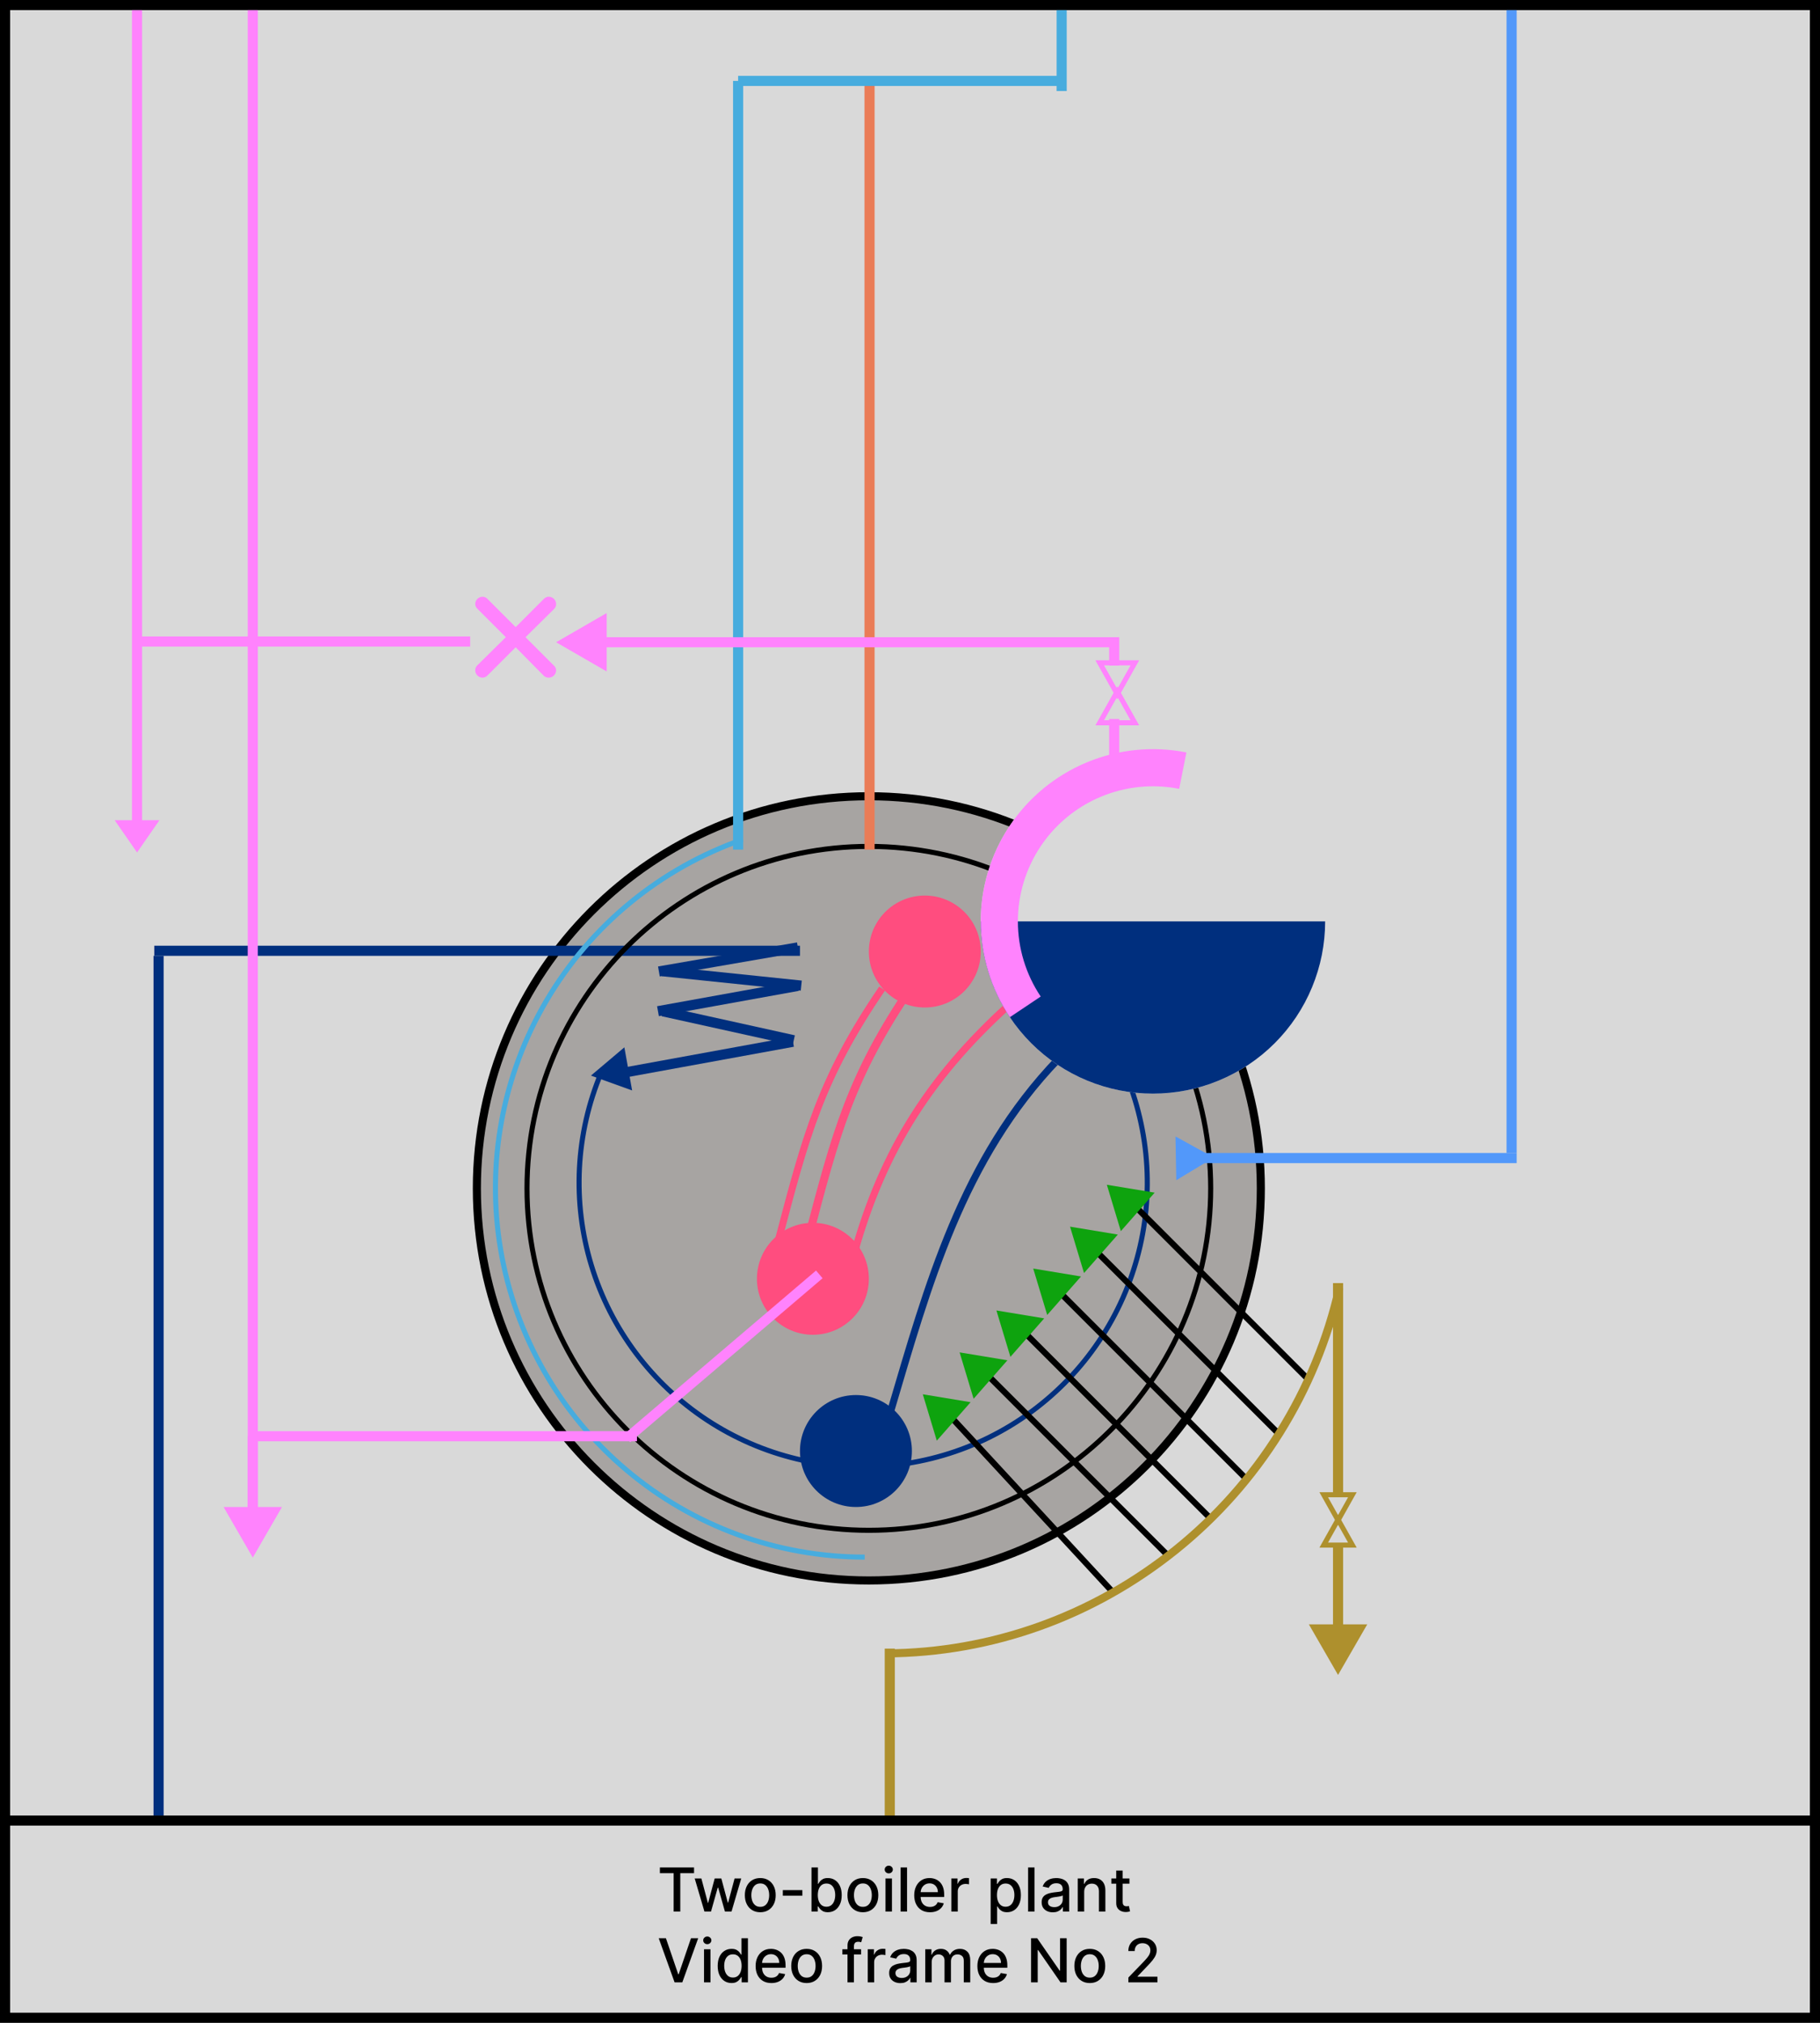 <svg width="180" height="200" viewBox="0 0 180 200" fill="none" xmlns="http://www.w3.org/2000/svg">
<g clip-path="url(#clip0_3786_356)">
<path d="M179.5 0.5H0.5V199.5H179.5V0.5Z" fill="#D9D9D9" stroke="black"/>
<path d="M85.93 156.262C107.341 156.262 124.698 138.905 124.698 117.494C124.698 96.083 107.341 78.726 85.93 78.726C64.519 78.726 47.162 96.083 47.162 117.494C47.162 138.905 64.519 156.262 85.93 156.262Z" fill="#A7A4A2" stroke="black" stroke-width="0.8"/>
<path d="M91.464 99.613C94.521 99.613 96.999 97.135 96.999 94.079C96.999 91.022 94.521 88.544 91.464 88.544C88.408 88.544 85.93 91.022 85.93 94.079C85.93 97.135 88.408 99.613 91.464 99.613Z" fill="#FF4D7F"/>
<path d="M15.683 179.5V94.504" stroke="#002F7E"/>
<path d="M15.257 94.005H79.118" stroke="#002F7E"/>
<path d="M65.166 96.049L78.911 93.672" stroke="#002F7E"/>
<path d="M65.499 96.022L79.248 97.448" stroke="#002F7E"/>
<path d="M65.074 99.977L78.906 97.478" stroke="#002F7E"/>
<path d="M65.549 99.988L78.505 102.851" stroke="#002F7E"/>
<path d="M62 106L78.427 103" stroke="#002F7E"/>
<path d="M85.93 151.303C104.602 151.303 119.739 136.166 119.739 117.494C119.739 98.822 104.602 83.685 85.93 83.685C67.258 83.685 52.121 98.822 52.121 117.494C52.121 136.166 67.258 151.303 85.93 151.303Z" stroke="black" stroke-width="0.5"/>
<path d="M73 84V8" stroke="#47ACDE"/>
<path d="M73.448 83C65.31 85.847 58.441 91.483 54.061 98.91C49.681 106.337 48.071 115.075 49.517 123.575C50.963 132.075 55.372 139.789 61.962 145.349C68.552 150.91 76.897 153.958 85.52 153.953" stroke="#47ACDE" stroke-width="0.5"/>
<path d="M120.046 114.452L116.338 116.688L116.256 112.359L120.046 114.452Z" fill="#5298FA"/>
<path d="M86 84V8" stroke="#EA7C57"/>
<path d="M73 8H105" stroke="#47ACDE"/>
<path d="M105 9V1" stroke="#47ACDE"/>
<path d="M108.225 100.583C112.041 105.919 113.87 112.423 113.394 118.966C112.918 125.509 110.168 131.679 105.62 136.407C101.072 141.135 95.013 144.123 88.493 144.852C81.973 145.581 75.404 144.006 69.923 140.4C64.443 136.793 60.398 131.383 58.488 125.107C56.578 118.831 56.925 112.084 59.467 106.036" stroke="#002F7E" stroke-width="0.5"/>
<path d="M76.989 122.603C79.702 112.29 81.163 106.647 87.244 97.736" stroke="#FF4D7F" stroke-width="0.7"/>
<path d="M79.958 122.352C82.671 112.039 84.132 106.396 90.213 97.485" stroke="#FF4D7F" stroke-width="0.8"/>
<path d="M84.215 124.905C86.928 114.592 91.464 106.851 99.979 99.188" stroke="#FF4D7F" stroke-width="0.7"/>
<path d="M88.058 139.632C91.771 127.089 95.152 114.606 104.662 104.722" stroke="#002F7E" stroke-width="0.7"/>
<path d="M80.395 131.97C83.452 131.97 85.93 129.492 85.93 126.435C85.93 123.378 83.452 120.9 80.395 120.9C77.338 120.9 74.861 123.378 74.861 126.435C74.861 129.492 77.338 131.97 80.395 131.97Z" fill="#FF4D7F"/>
<path d="M84.653 148.999C87.709 148.999 90.187 146.521 90.187 143.464C90.187 140.407 87.709 137.929 84.653 137.929C81.596 137.929 79.118 140.407 79.118 143.464C79.118 146.521 81.596 148.999 84.653 148.999Z" fill="#002F7E"/>
<path d="M114.028 108.128C123.433 108.128 131.058 100.504 131.058 91.099C131.058 81.694 123.433 74.069 114.028 74.069C104.623 74.069 96.999 81.694 96.999 91.099C96.999 100.504 104.623 108.128 114.028 108.128Z" fill="#D9D9D9"/>
<path d="M131.058 91.099C131.058 93.335 130.617 95.549 129.761 97.615C128.906 99.682 127.651 101.559 126.07 103.14C124.489 104.722 122.611 105.976 120.545 106.832C118.479 107.688 116.265 108.128 114.028 108.128C111.792 108.128 109.577 107.688 107.511 106.832C105.445 105.976 103.568 104.722 101.987 103.14C100.405 101.559 99.151 99.682 98.295 97.615C97.439 95.549 96.999 93.335 96.999 91.099H114.028H131.058Z" fill="#002F7E"/>
<path d="M99.877 100.571C98.003 97.772 97.002 94.481 96.999 91.113C96.996 87.745 97.992 84.451 99.861 81.649C101.73 78.847 104.388 76.662 107.498 75.371C110.609 74.079 114.033 73.739 117.337 74.394L116.623 77.995C114.032 77.482 111.346 77.749 108.906 78.762C106.466 79.775 104.381 81.489 102.915 83.686C101.449 85.884 100.668 88.468 100.67 91.11C100.672 93.752 101.458 96.334 102.928 98.529L99.877 100.571Z" fill="#FF83FD"/>
<path d="M88 163V180" stroke="#AE902D"/>
<path d="M130.919 152.763L132.335 150.24L133.751 152.763H130.919Z" stroke="#AE902D" stroke-width="0.5"/>
<path d="M130.919 147.789L132.335 150.313L133.751 147.789H130.919Z" stroke="#AE902D" stroke-width="0.5"/>
<path d="M13.555 84.287L11.342 81.094H15.767L13.555 84.287Z" fill="#FF83FD"/>
<path d="M97.939 136.227L115.731 154.02" stroke="black" stroke-width="0.6"/>
<path d="M94.019 140.059L110.257 157.63" stroke="black" stroke-width="0.6"/>
<path d="M94.907 133.712L99.634 134.493L96.29 138.299L94.907 133.712Z" fill="#0EA30E"/>
<path d="M91.266 137.854L95.994 138.636L92.65 142.442L91.266 137.854Z" fill="#0EA30E"/>
<path d="M100.706 131.118L119.563 149.975" stroke="black" stroke-width="0.6"/>
<path d="M98.547 129.567L103.274 130.349L99.93 134.155L98.547 129.567Z" fill="#0EA30E"/>
<path d="M104.75 127.712L123.395 146.356" stroke="black" stroke-width="0.6"/>
<path d="M102.187 125.425L106.915 126.206L103.571 130.012L102.187 125.425Z" fill="#0EA30E"/>
<path d="M108.156 123.455L126.375 141.673" stroke="black" stroke-width="0.6"/>
<path d="M105.828 121.281L110.555 122.062L107.211 125.868L105.828 121.281Z" fill="#0EA30E"/>
<path d="M112.325 119.322L129.355 136.351" stroke="black" stroke-width="0.6"/>
<path d="M109.468 117.138L114.196 117.919L110.852 121.725L109.468 117.138Z" fill="#0EA30E"/>
<path d="M55 63.5L60 66.387V60.613L55 63.5ZM110 63H59.5V64H110V63Z" fill="#FF83FD"/>
<path d="M63 142H25" stroke="#FF83FD"/>
<path d="M25 152V1" stroke="#FF83FD"/>
<path d="M25 154L27.887 149H22.113L25 154ZM25.5 149.5V142H24.5V149.5H25.5Z" fill="#FF83FD"/>
<path d="M81.031 126L62 142.212" stroke="#FF83FD"/>
<path d="M46.5 63.426H13.554" stroke="#FF83FD"/>
<path d="M13.554 63V81.732" stroke="#FF83FD"/>
<path d="M13.554 1V63" stroke="#FF83FD"/>
<path d="M110.197 65.804V63" stroke="#FF83FD"/>
<path d="M110.197 74.921V71.089" stroke="#FF83FD"/>
<path d="M132.463 127.331C130.146 137.546 124.443 146.676 116.279 153.238C108.116 159.799 98.106 163.407 87.633 163.473" stroke="#AE902D" stroke-width="0.8"/>
<path d="M132.335 126.861V147.722" stroke="#AE902D"/>
<path d="M132.335 165.603L135.222 160.603H129.448L132.335 165.603ZM131.835 152.831V161.103H132.835V152.831H131.835Z" fill="#AE902D"/>
<path d="M48.193 59.196L51 62.003L53.793 59.211C53.854 59.145 53.929 59.093 54.011 59.056C54.094 59.02 54.182 59.001 54.273 59C54.465 59 54.651 59.077 54.787 59.213C54.923 59.349 55 59.534 55 59.727C55.002 59.816 54.985 59.905 54.951 59.987C54.917 60.07 54.867 60.145 54.803 60.207L51.974 63L54.803 65.829C54.923 65.946 54.994 66.105 55 66.272C55 66.465 54.923 66.65 54.787 66.786C54.651 66.923 54.465 66.999 54.273 66.999C54.18 67.003 54.087 66.988 54.001 66.954C53.915 66.92 53.836 66.869 53.771 66.803L51 63.996L48.2 66.796C48.139 66.859 48.065 66.91 47.984 66.945C47.903 66.98 47.816 66.998 47.727 66.999C47.535 66.999 47.349 66.923 47.213 66.786C47.077 66.65 47 66.465 47 66.272C46.998 66.183 47.015 66.094 47.049 66.012C47.083 65.929 47.133 65.855 47.197 65.792L50.026 63L47.197 60.171C47.077 60.054 47.006 59.895 47 59.727C47 59.534 47.077 59.349 47.213 59.213C47.349 59.077 47.535 59 47.727 59C47.902 59.002 48.069 59.073 48.193 59.196Z" fill="#FF83FD"/>
<path d="M108.762 71.464L110.5 68.368L112.238 71.464H108.762Z" stroke="#FF83FD" stroke-width="0.5"/>
<path d="M108.762 65.536L110.5 68.632L112.238 65.536H108.762Z" stroke="#FF83FD" stroke-width="0.5"/>
<path d="M58.443 106.346L61.75 103.551L62.517 107.813L58.443 106.346Z" fill="#002F7E"/>
<path d="M119 114.5H150" stroke="#5298FA"/>
<path d="M149.5 114V1" stroke="#5298FA"/>
<path d="M0 180H180" stroke="black"/>
<path d="M65.264 185.203V184.636H68.641V185.203H67.28V189H66.624V185.203H65.264ZM69.671 189L68.708 185.727H69.366L70.008 188.131H70.04L70.683 185.727H71.341L71.981 188.12H72.013L72.65 185.727H73.308L72.347 189H71.697L71.032 186.637H70.984L70.319 189H69.671ZM75.192 189.066C74.885 189.066 74.617 188.996 74.388 188.855C74.16 188.714 73.982 188.518 73.856 188.265C73.729 188.012 73.666 187.717 73.666 187.379C73.666 187.039 73.729 186.742 73.856 186.488C73.982 186.234 74.16 186.036 74.388 185.896C74.617 185.755 74.885 185.685 75.192 185.685C75.498 185.685 75.766 185.755 75.995 185.896C76.224 186.036 76.401 186.234 76.528 186.488C76.654 186.742 76.717 187.039 76.717 187.379C76.717 187.717 76.654 188.012 76.528 188.265C76.401 188.518 76.224 188.714 75.995 188.855C75.766 188.996 75.498 189.066 75.192 189.066ZM75.194 188.531C75.393 188.531 75.557 188.479 75.688 188.374C75.819 188.268 75.915 188.129 75.978 187.954C76.042 187.779 76.074 187.587 76.074 187.376C76.074 187.168 76.042 186.976 75.978 186.801C75.915 186.625 75.819 186.484 75.688 186.377C75.557 186.271 75.393 186.217 75.194 186.217C74.993 186.217 74.827 186.271 74.695 186.377C74.564 186.484 74.467 186.625 74.403 186.801C74.341 186.976 74.309 187.168 74.309 187.376C74.309 187.587 74.341 187.779 74.403 187.954C74.467 188.129 74.564 188.268 74.695 188.374C74.827 188.479 74.993 188.531 75.194 188.531ZM79.356 186.88V187.432H77.422V186.88H79.356ZM80.257 189V184.636H80.894V186.258H80.932C80.969 186.19 81.022 186.111 81.092 186.021C81.162 185.932 81.258 185.854 81.382 185.787C81.505 185.719 81.669 185.685 81.872 185.685C82.136 185.685 82.372 185.751 82.579 185.885C82.787 186.018 82.949 186.211 83.067 186.462C83.186 186.714 83.246 187.016 83.246 187.37C83.246 187.724 83.187 188.027 83.069 188.28C82.951 188.531 82.789 188.725 82.584 188.862C82.377 188.996 82.142 189.064 81.878 189.064C81.679 189.064 81.517 189.031 81.39 188.964C81.265 188.897 81.167 188.819 81.096 188.729C81.025 188.64 80.971 188.56 80.932 188.491H80.879V189H80.257ZM80.881 187.364C80.881 187.594 80.914 187.795 80.981 187.969C81.048 188.142 81.144 188.278 81.271 188.376C81.397 188.472 81.552 188.521 81.735 188.521C81.926 188.521 82.085 188.47 82.213 188.369C82.341 188.267 82.437 188.129 82.502 187.954C82.569 187.779 82.603 187.582 82.603 187.364C82.603 187.148 82.57 186.954 82.505 186.782C82.441 186.61 82.344 186.474 82.215 186.375C82.087 186.276 81.927 186.226 81.735 186.226C81.551 186.226 81.394 186.273 81.267 186.369C81.14 186.464 81.044 186.597 80.979 186.767C80.914 186.937 80.881 187.136 80.881 187.364ZM85.34 189.066C85.033 189.066 84.765 188.996 84.537 188.855C84.308 188.714 84.13 188.518 84.004 188.265C83.878 188.012 83.814 187.717 83.814 187.379C83.814 187.039 83.878 186.742 84.004 186.488C84.13 186.234 84.308 186.036 84.537 185.896C84.765 185.755 85.033 185.685 85.34 185.685C85.647 185.685 85.915 185.755 86.143 185.896C86.372 186.036 86.549 186.234 86.676 186.488C86.802 186.742 86.866 187.039 86.866 187.379C86.866 187.717 86.802 188.012 86.676 188.265C86.549 188.518 86.372 188.714 86.143 188.855C85.915 188.996 85.647 189.066 85.34 189.066ZM85.342 188.531C85.541 188.531 85.706 188.479 85.837 188.374C85.967 188.268 86.064 188.129 86.126 187.954C86.19 187.779 86.222 187.587 86.222 187.376C86.222 187.168 86.19 186.976 86.126 186.801C86.064 186.625 85.967 186.484 85.837 186.377C85.706 186.271 85.541 186.217 85.342 186.217C85.142 186.217 84.976 186.271 84.844 186.377C84.713 186.484 84.616 186.625 84.552 186.801C84.489 186.976 84.458 187.168 84.458 187.376C84.458 187.587 84.489 187.779 84.552 187.954C84.616 188.129 84.713 188.268 84.844 188.374C84.976 188.479 85.142 188.531 85.342 188.531ZM87.577 189V185.727H88.214V189H87.577ZM87.898 185.222C87.788 185.222 87.692 185.185 87.613 185.112C87.535 185.036 87.496 184.947 87.496 184.843C87.496 184.738 87.535 184.648 87.613 184.575C87.692 184.499 87.788 184.462 87.898 184.462C88.009 184.462 88.104 184.499 88.182 184.575C88.261 184.648 88.301 184.738 88.301 184.843C88.301 184.947 88.261 185.036 88.182 185.112C88.104 185.185 88.009 185.222 87.898 185.222ZM89.708 184.636V189H89.071V184.636H89.708ZM91.975 189.066C91.653 189.066 91.375 188.997 91.142 188.859C90.911 188.72 90.732 188.525 90.606 188.273C90.481 188.021 90.418 187.724 90.418 187.385C90.418 187.05 90.481 186.754 90.606 186.499C90.732 186.243 90.908 186.043 91.134 185.9C91.361 185.756 91.627 185.685 91.931 185.685C92.115 185.685 92.294 185.715 92.468 185.776C92.641 185.837 92.796 185.933 92.934 186.064C93.072 186.195 93.181 186.364 93.26 186.573C93.34 186.781 93.38 187.033 93.38 187.33V187.555H90.778V187.078H92.755C92.755 186.911 92.721 186.762 92.653 186.633C92.585 186.502 92.489 186.399 92.365 186.324C92.243 186.249 92.1 186.211 91.935 186.211C91.756 186.211 91.6 186.255 91.466 186.343C91.334 186.43 91.232 186.543 91.159 186.684C91.088 186.823 91.053 186.974 91.053 187.138V187.511C91.053 187.729 91.091 187.915 91.168 188.069C91.246 188.222 91.355 188.339 91.494 188.42C91.633 188.5 91.796 188.54 91.982 188.54C92.103 188.54 92.213 188.523 92.312 188.489C92.412 188.453 92.498 188.401 92.57 188.331C92.642 188.261 92.698 188.175 92.736 188.073L93.339 188.182C93.291 188.359 93.204 188.515 93.079 188.648C92.956 188.781 92.8 188.884 92.613 188.957C92.427 189.03 92.214 189.066 91.975 189.066ZM94.087 189V185.727H94.702V186.247H94.736C94.796 186.071 94.901 185.933 95.052 185.832C95.204 185.729 95.376 185.678 95.567 185.678C95.607 185.678 95.654 185.68 95.708 185.683C95.763 185.685 95.807 185.689 95.838 185.693V186.303C95.812 186.295 95.767 186.288 95.701 186.279C95.636 186.269 95.571 186.264 95.505 186.264C95.355 186.264 95.221 186.296 95.103 186.36C94.986 186.423 94.894 186.51 94.826 186.622C94.758 186.733 94.724 186.859 94.724 187.001V189H94.087ZM97.977 190.227V185.727H98.599V186.258H98.653C98.689 186.19 98.743 186.111 98.812 186.021C98.882 185.932 98.978 185.854 99.102 185.787C99.226 185.719 99.389 185.685 99.592 185.685C99.856 185.685 100.092 185.751 100.3 185.885C100.507 186.018 100.67 186.211 100.787 186.462C100.907 186.714 100.966 187.016 100.966 187.37C100.966 187.724 100.907 188.027 100.79 188.28C100.672 188.531 100.51 188.725 100.304 188.862C100.098 188.996 99.863 189.064 99.599 189.064C99.4 189.064 99.237 189.031 99.111 188.964C98.986 188.897 98.888 188.819 98.817 188.729C98.746 188.64 98.691 188.56 98.653 188.491H98.614V190.227H97.977ZM98.601 187.364C98.601 187.594 98.635 187.795 98.701 187.969C98.768 188.142 98.865 188.278 98.991 188.376C99.118 188.472 99.272 188.521 99.456 188.521C99.646 188.521 99.805 188.47 99.933 188.369C100.061 188.267 100.157 188.129 100.223 187.954C100.29 187.779 100.323 187.582 100.323 187.364C100.323 187.148 100.29 186.954 100.225 186.782C100.161 186.61 100.064 186.474 99.935 186.375C99.807 186.276 99.647 186.226 99.456 186.226C99.271 186.226 99.115 186.273 98.987 186.369C98.861 186.464 98.765 186.597 98.699 186.767C98.634 186.937 98.601 187.136 98.601 187.364ZM102.317 184.636V189H101.68V184.636H102.317ZM104.127 189.072C103.919 189.072 103.732 189.034 103.564 188.957C103.397 188.879 103.264 188.766 103.166 188.619C103.069 188.471 103.021 188.29 103.021 188.075C103.021 187.891 103.056 187.739 103.127 187.619C103.199 187.5 103.294 187.406 103.415 187.336C103.536 187.266 103.671 187.214 103.82 187.178C103.969 187.143 104.121 187.116 104.276 187.097C104.472 187.075 104.631 187.056 104.753 187.042C104.875 187.026 104.964 187.001 105.02 186.967C105.075 186.933 105.103 186.878 105.103 186.801V186.786C105.103 186.6 105.05 186.456 104.945 186.354C104.841 186.251 104.686 186.2 104.48 186.2C104.266 186.2 104.097 186.248 103.973 186.343C103.851 186.437 103.767 186.541 103.72 186.656L103.121 186.52C103.192 186.321 103.296 186.161 103.432 186.038C103.57 185.915 103.728 185.825 103.907 185.77C104.086 185.713 104.275 185.685 104.472 185.685C104.603 185.685 104.741 185.7 104.887 185.732C105.035 185.761 105.173 185.817 105.301 185.898C105.43 185.979 105.536 186.094 105.618 186.245C105.701 186.394 105.742 186.588 105.742 186.827V189H105.12V188.553H105.094C105.053 188.635 104.991 188.716 104.909 188.795C104.826 188.875 104.721 188.941 104.591 188.994C104.462 189.046 104.307 189.072 104.127 189.072ZM104.265 188.561C104.441 188.561 104.592 188.526 104.717 188.457C104.843 188.387 104.939 188.296 105.005 188.184C105.071 188.07 105.105 187.949 105.105 187.82V187.398C105.082 187.42 105.038 187.442 104.973 187.462C104.909 187.48 104.836 187.496 104.753 187.511C104.671 187.523 104.591 187.536 104.512 187.547C104.434 187.557 104.369 187.565 104.316 187.572C104.193 187.588 104.08 187.614 103.978 187.651C103.877 187.688 103.796 187.741 103.735 187.811C103.675 187.879 103.645 187.97 103.645 188.084C103.645 188.241 103.703 188.361 103.82 188.442C103.936 188.521 104.085 188.561 104.265 188.561ZM107.227 187.057V189H106.59V185.727H107.202V186.26H107.242C107.318 186.087 107.436 185.947 107.596 185.842C107.758 185.737 107.962 185.685 108.208 185.685C108.431 185.685 108.626 185.732 108.794 185.825C108.961 185.918 109.091 186.055 109.183 186.239C109.276 186.422 109.322 186.648 109.322 186.918V189H108.685V186.995C108.685 186.758 108.623 186.572 108.499 186.439C108.376 186.304 108.206 186.237 107.99 186.237C107.843 186.237 107.711 186.268 107.596 186.332C107.482 186.396 107.392 186.49 107.325 186.614C107.26 186.736 107.227 186.884 107.227 187.057ZM111.704 185.727V186.239H109.916V185.727H111.704ZM110.396 184.943H111.033V188.039C111.033 188.163 111.051 188.256 111.088 188.318C111.125 188.379 111.173 188.421 111.231 188.444C111.291 188.465 111.355 188.476 111.425 188.476C111.476 188.476 111.521 188.472 111.559 188.465C111.597 188.458 111.627 188.452 111.649 188.448L111.764 188.974C111.727 188.989 111.674 189.003 111.606 189.017C111.538 189.033 111.453 189.041 111.35 189.043C111.183 189.045 111.026 189.016 110.882 188.953C110.737 188.891 110.619 188.794 110.53 188.663C110.441 188.533 110.396 188.369 110.396 188.171V184.943Z" fill="black"/>
<path d="M65.861 191.636L67.075 195.19H67.124L68.339 191.636H69.05L67.48 196H66.719L65.149 191.636H65.861ZM69.629 196V192.727H70.266V196H69.629ZM69.951 192.222C69.84 192.222 69.745 192.185 69.666 192.112C69.588 192.036 69.549 191.947 69.549 191.843C69.549 191.738 69.588 191.648 69.666 191.575C69.745 191.499 69.84 191.462 69.951 191.462C70.062 191.462 70.156 191.499 70.235 191.575C70.314 191.648 70.354 191.738 70.354 191.843C70.354 191.947 70.314 192.036 70.235 192.112C70.156 192.185 70.062 192.222 69.951 192.222ZM72.349 196.064C72.085 196.064 71.849 195.996 71.641 195.862C71.435 195.725 71.273 195.531 71.156 195.28C71.039 195.027 70.981 194.724 70.981 194.37C70.981 194.016 71.04 193.714 71.158 193.462C71.277 193.211 71.44 193.018 71.648 192.885C71.855 192.751 72.09 192.685 72.353 192.685C72.556 192.685 72.719 192.719 72.843 192.787C72.968 192.854 73.065 192.932 73.133 193.021C73.202 193.111 73.256 193.19 73.295 193.258H73.333V191.636H73.97V196H73.348V195.491H73.295C73.256 195.56 73.201 195.64 73.129 195.729C73.058 195.819 72.96 195.897 72.835 195.964C72.71 196.031 72.548 196.064 72.349 196.064ZM72.489 195.521C72.673 195.521 72.827 195.472 72.954 195.376C73.082 195.278 73.178 195.142 73.244 194.969C73.31 194.795 73.344 194.594 73.344 194.364C73.344 194.136 73.311 193.937 73.246 193.767C73.18 193.597 73.085 193.464 72.958 193.369C72.832 193.273 72.675 193.226 72.489 193.226C72.298 193.226 72.138 193.276 72.01 193.375C71.882 193.474 71.785 193.61 71.72 193.782C71.656 193.954 71.624 194.148 71.624 194.364C71.624 194.582 71.657 194.779 71.722 194.954C71.788 195.129 71.884 195.267 72.012 195.369C72.141 195.47 72.3 195.521 72.489 195.521ZM76.29 196.066C75.968 196.066 75.69 195.997 75.457 195.859C75.225 195.72 75.046 195.525 74.92 195.273C74.795 195.021 74.732 194.724 74.732 194.385C74.732 194.05 74.795 193.754 74.92 193.499C75.046 193.243 75.222 193.043 75.448 192.9C75.676 192.756 75.941 192.685 76.245 192.685C76.43 192.685 76.609 192.715 76.782 192.776C76.955 192.837 77.111 192.933 77.249 193.064C77.386 193.195 77.495 193.364 77.575 193.573C77.654 193.781 77.694 194.033 77.694 194.33V194.555H75.093V194.078H77.07C77.07 193.911 77.036 193.762 76.968 193.633C76.899 193.502 76.803 193.399 76.68 193.324C76.558 193.249 76.414 193.211 76.249 193.211C76.07 193.211 75.914 193.255 75.781 193.343C75.649 193.43 75.546 193.543 75.474 193.684C75.403 193.823 75.367 193.974 75.367 194.138V194.511C75.367 194.729 75.406 194.915 75.482 195.069C75.561 195.222 75.669 195.339 75.808 195.42C75.948 195.5 76.11 195.54 76.296 195.54C76.417 195.54 76.527 195.523 76.627 195.489C76.726 195.453 76.812 195.401 76.884 195.331C76.957 195.261 77.012 195.175 77.051 195.073L77.654 195.182C77.605 195.359 77.519 195.515 77.394 195.648C77.27 195.781 77.115 195.884 76.927 195.957C76.741 196.03 76.529 196.066 76.29 196.066ZM79.779 196.066C79.473 196.066 79.205 195.996 78.976 195.855C78.748 195.714 78.57 195.518 78.444 195.265C78.317 195.012 78.254 194.717 78.254 194.379C78.254 194.039 78.317 193.742 78.444 193.488C78.57 193.234 78.748 193.036 78.976 192.896C79.205 192.755 79.473 192.685 79.779 192.685C80.086 192.685 80.354 192.755 80.583 192.896C80.811 193.036 80.989 193.234 81.115 193.488C81.242 193.742 81.305 194.039 81.305 194.379C81.305 194.717 81.242 195.012 81.115 195.265C80.989 195.518 80.811 195.714 80.583 195.855C80.354 195.996 80.086 196.066 79.779 196.066ZM79.782 195.531C79.981 195.531 80.145 195.479 80.276 195.374C80.407 195.268 80.503 195.129 80.566 194.954C80.63 194.779 80.662 194.587 80.662 194.376C80.662 194.168 80.63 193.976 80.566 193.801C80.503 193.625 80.407 193.484 80.276 193.377C80.145 193.271 79.981 193.217 79.782 193.217C79.581 193.217 79.415 193.271 79.283 193.377C79.152 193.484 79.055 193.625 78.991 193.801C78.929 193.976 78.897 194.168 78.897 194.376C78.897 194.587 78.929 194.779 78.991 194.954C79.055 195.129 79.152 195.268 79.283 195.374C79.415 195.479 79.581 195.531 79.782 195.531ZM85.162 192.727V193.239H83.312V192.727H85.162ZM83.819 196V192.348C83.819 192.143 83.864 191.974 83.954 191.839C84.043 191.702 84.162 191.601 84.309 191.534C84.457 191.466 84.618 191.432 84.791 191.432C84.919 191.432 85.028 191.442 85.119 191.464C85.21 191.484 85.277 191.502 85.321 191.519L85.172 192.035C85.142 192.026 85.104 192.016 85.057 192.005C85.01 191.992 84.954 191.986 84.887 191.986C84.732 191.986 84.621 192.024 84.554 192.101C84.489 192.178 84.456 192.288 84.456 192.433V196H83.819ZM85.819 196V192.727H86.435V193.247H86.469C86.528 193.071 86.633 192.933 86.784 192.832C86.936 192.729 87.108 192.678 87.3 192.678C87.34 192.678 87.386 192.68 87.44 192.683C87.496 192.685 87.539 192.689 87.57 192.693V193.303C87.545 193.295 87.499 193.288 87.434 193.279C87.369 193.269 87.303 193.264 87.238 193.264C87.087 193.264 86.953 193.296 86.835 193.36C86.719 193.423 86.626 193.51 86.558 193.622C86.49 193.733 86.456 193.859 86.456 194.001V196H85.819ZM89.045 196.072C88.837 196.072 88.65 196.034 88.482 195.957C88.315 195.879 88.182 195.766 88.084 195.619C87.987 195.471 87.939 195.29 87.939 195.075C87.939 194.891 87.974 194.739 88.046 194.619C88.117 194.5 88.212 194.406 88.333 194.336C88.454 194.266 88.589 194.214 88.738 194.178C88.887 194.143 89.039 194.116 89.194 194.097C89.39 194.075 89.549 194.056 89.671 194.042C89.793 194.026 89.882 194.001 89.938 193.967C89.993 193.933 90.021 193.878 90.021 193.801V193.786C90.021 193.6 89.968 193.456 89.863 193.354C89.759 193.251 89.604 193.2 89.398 193.2C89.184 193.2 89.015 193.248 88.891 193.343C88.769 193.437 88.685 193.541 88.638 193.656L88.039 193.52C88.11 193.321 88.214 193.161 88.35 193.038C88.488 192.915 88.646 192.825 88.825 192.77C89.004 192.713 89.192 192.685 89.39 192.685C89.521 192.685 89.659 192.7 89.805 192.732C89.953 192.761 90.091 192.817 90.219 192.898C90.348 192.979 90.454 193.094 90.536 193.245C90.619 193.394 90.66 193.588 90.66 193.827V196H90.038V195.553H90.012C89.971 195.635 89.909 195.716 89.827 195.795C89.744 195.875 89.638 195.941 89.509 195.994C89.38 196.046 89.225 196.072 89.045 196.072ZM89.183 195.561C89.359 195.561 89.51 195.526 89.635 195.457C89.761 195.387 89.857 195.296 89.923 195.184C89.989 195.07 90.023 194.949 90.023 194.82V194.398C90 194.42 89.956 194.442 89.891 194.462C89.827 194.48 89.754 194.496 89.671 194.511C89.589 194.523 89.508 194.536 89.43 194.547C89.352 194.557 89.287 194.565 89.234 194.572C89.111 194.588 88.998 194.614 88.896 194.651C88.795 194.688 88.714 194.741 88.653 194.811C88.593 194.879 88.563 194.97 88.563 195.084C88.563 195.241 88.621 195.361 88.738 195.442C88.854 195.521 89.003 195.561 89.183 195.561ZM91.508 196V192.727H92.12V193.26H92.16C92.228 193.08 92.34 192.939 92.495 192.838C92.65 192.736 92.835 192.685 93.051 192.685C93.27 192.685 93.453 192.736 93.601 192.838C93.75 192.94 93.86 193.081 93.931 193.26H93.965C94.043 193.085 94.167 192.946 94.338 192.842C94.508 192.737 94.712 192.685 94.947 192.685C95.244 192.685 95.486 192.778 95.674 192.964C95.863 193.15 95.957 193.43 95.957 193.805V196H95.32V193.865C95.32 193.643 95.26 193.483 95.139 193.384C95.018 193.284 94.874 193.234 94.707 193.234C94.499 193.234 94.338 193.298 94.223 193.426C94.108 193.553 94.05 193.715 94.05 193.914V196H93.415V193.825C93.415 193.647 93.36 193.504 93.249 193.396C93.138 193.288 92.994 193.234 92.817 193.234C92.696 193.234 92.584 193.266 92.482 193.33C92.381 193.393 92.299 193.48 92.237 193.592C92.176 193.705 92.145 193.835 92.145 193.982V196H91.508ZM98.222 196.066C97.899 196.066 97.621 195.997 97.388 195.859C97.157 195.72 96.978 195.525 96.852 195.273C96.727 195.021 96.664 194.724 96.664 194.385C96.664 194.05 96.727 193.754 96.852 193.499C96.978 193.243 97.154 193.043 97.38 192.9C97.607 192.756 97.873 192.685 98.177 192.685C98.362 192.685 98.54 192.715 98.714 192.776C98.887 192.837 99.043 192.933 99.18 193.064C99.318 193.195 99.427 193.364 99.506 193.573C99.586 193.781 99.626 194.033 99.626 194.33V194.555H97.024V194.078H99.001C99.001 193.911 98.967 193.762 98.899 193.633C98.831 193.502 98.735 193.399 98.612 193.324C98.489 193.249 98.346 193.211 98.181 193.211C98.002 193.211 97.846 193.255 97.712 193.343C97.58 193.43 97.478 193.543 97.406 193.684C97.335 193.823 97.299 193.974 97.299 194.138V194.511C97.299 194.729 97.337 194.915 97.414 195.069C97.492 195.222 97.601 195.339 97.74 195.42C97.879 195.5 98.042 195.54 98.228 195.54C98.349 195.54 98.459 195.523 98.558 195.489C98.658 195.453 98.744 195.401 98.816 195.331C98.888 195.261 98.944 195.175 98.982 195.073L99.585 195.182C99.537 195.359 99.45 195.515 99.325 195.648C99.202 195.781 99.046 195.884 98.859 195.957C98.673 196.03 98.46 196.066 98.222 196.066ZM105.494 191.636V196H104.888L102.67 192.8H102.63V196H101.972V191.636H102.581L104.801 194.841H104.842V191.636H105.494ZM107.781 196.066C107.475 196.066 107.207 195.996 106.978 195.855C106.749 195.714 106.572 195.518 106.445 195.265C106.319 195.012 106.256 194.717 106.256 194.379C106.256 194.039 106.319 193.742 106.445 193.488C106.572 193.234 106.749 193.036 106.978 192.896C107.207 192.755 107.475 192.685 107.781 192.685C108.088 192.685 108.356 192.755 108.585 192.896C108.813 193.036 108.991 193.234 109.117 193.488C109.244 193.742 109.307 194.039 109.307 194.379C109.307 194.717 109.244 195.012 109.117 195.265C108.991 195.518 108.813 195.714 108.585 195.855C108.356 195.996 108.088 196.066 107.781 196.066ZM107.784 195.531C107.982 195.531 108.147 195.479 108.278 195.374C108.409 195.268 108.505 195.129 108.568 194.954C108.632 194.779 108.664 194.587 108.664 194.376C108.664 194.168 108.632 193.976 108.568 193.801C108.505 193.625 108.409 193.484 108.278 193.377C108.147 193.271 107.982 193.217 107.784 193.217C107.583 193.217 107.417 193.271 107.285 193.377C107.154 193.484 107.057 193.625 106.993 193.801C106.931 193.976 106.899 194.168 106.899 194.376C106.899 194.587 106.931 194.779 106.993 194.954C107.057 195.129 107.154 195.268 107.285 195.374C107.417 195.479 107.583 195.531 107.784 195.531ZM111.597 196V195.523L113.074 193.993C113.232 193.827 113.362 193.681 113.464 193.556C113.568 193.43 113.645 193.31 113.696 193.196C113.747 193.082 113.773 192.962 113.773 192.834C113.773 192.689 113.739 192.564 113.671 192.459C113.602 192.352 113.509 192.271 113.392 192.214C113.274 192.156 113.141 192.126 112.993 192.126C112.837 192.126 112.7 192.158 112.584 192.222C112.468 192.286 112.378 192.376 112.316 192.493C112.253 192.609 112.222 192.746 112.222 192.902H111.593C111.593 192.636 111.654 192.404 111.776 192.205C111.899 192.006 112.066 191.852 112.279 191.743C112.492 191.632 112.735 191.577 113.006 191.577C113.28 191.577 113.521 191.631 113.73 191.741C113.941 191.849 114.105 191.996 114.222 192.184C114.34 192.37 114.399 192.58 114.399 192.815C114.399 192.977 114.369 193.135 114.308 193.29C114.248 193.445 114.144 193.617 113.994 193.808C113.845 193.996 113.638 194.226 113.372 194.496L112.505 195.403V195.435H114.47V196H111.597Z" fill="black"/>
</g>
<defs>
<clipPath id="clip0_3786_356">
<rect width="180" height="200" fill="white"/>
</clipPath>
</defs>
</svg>
